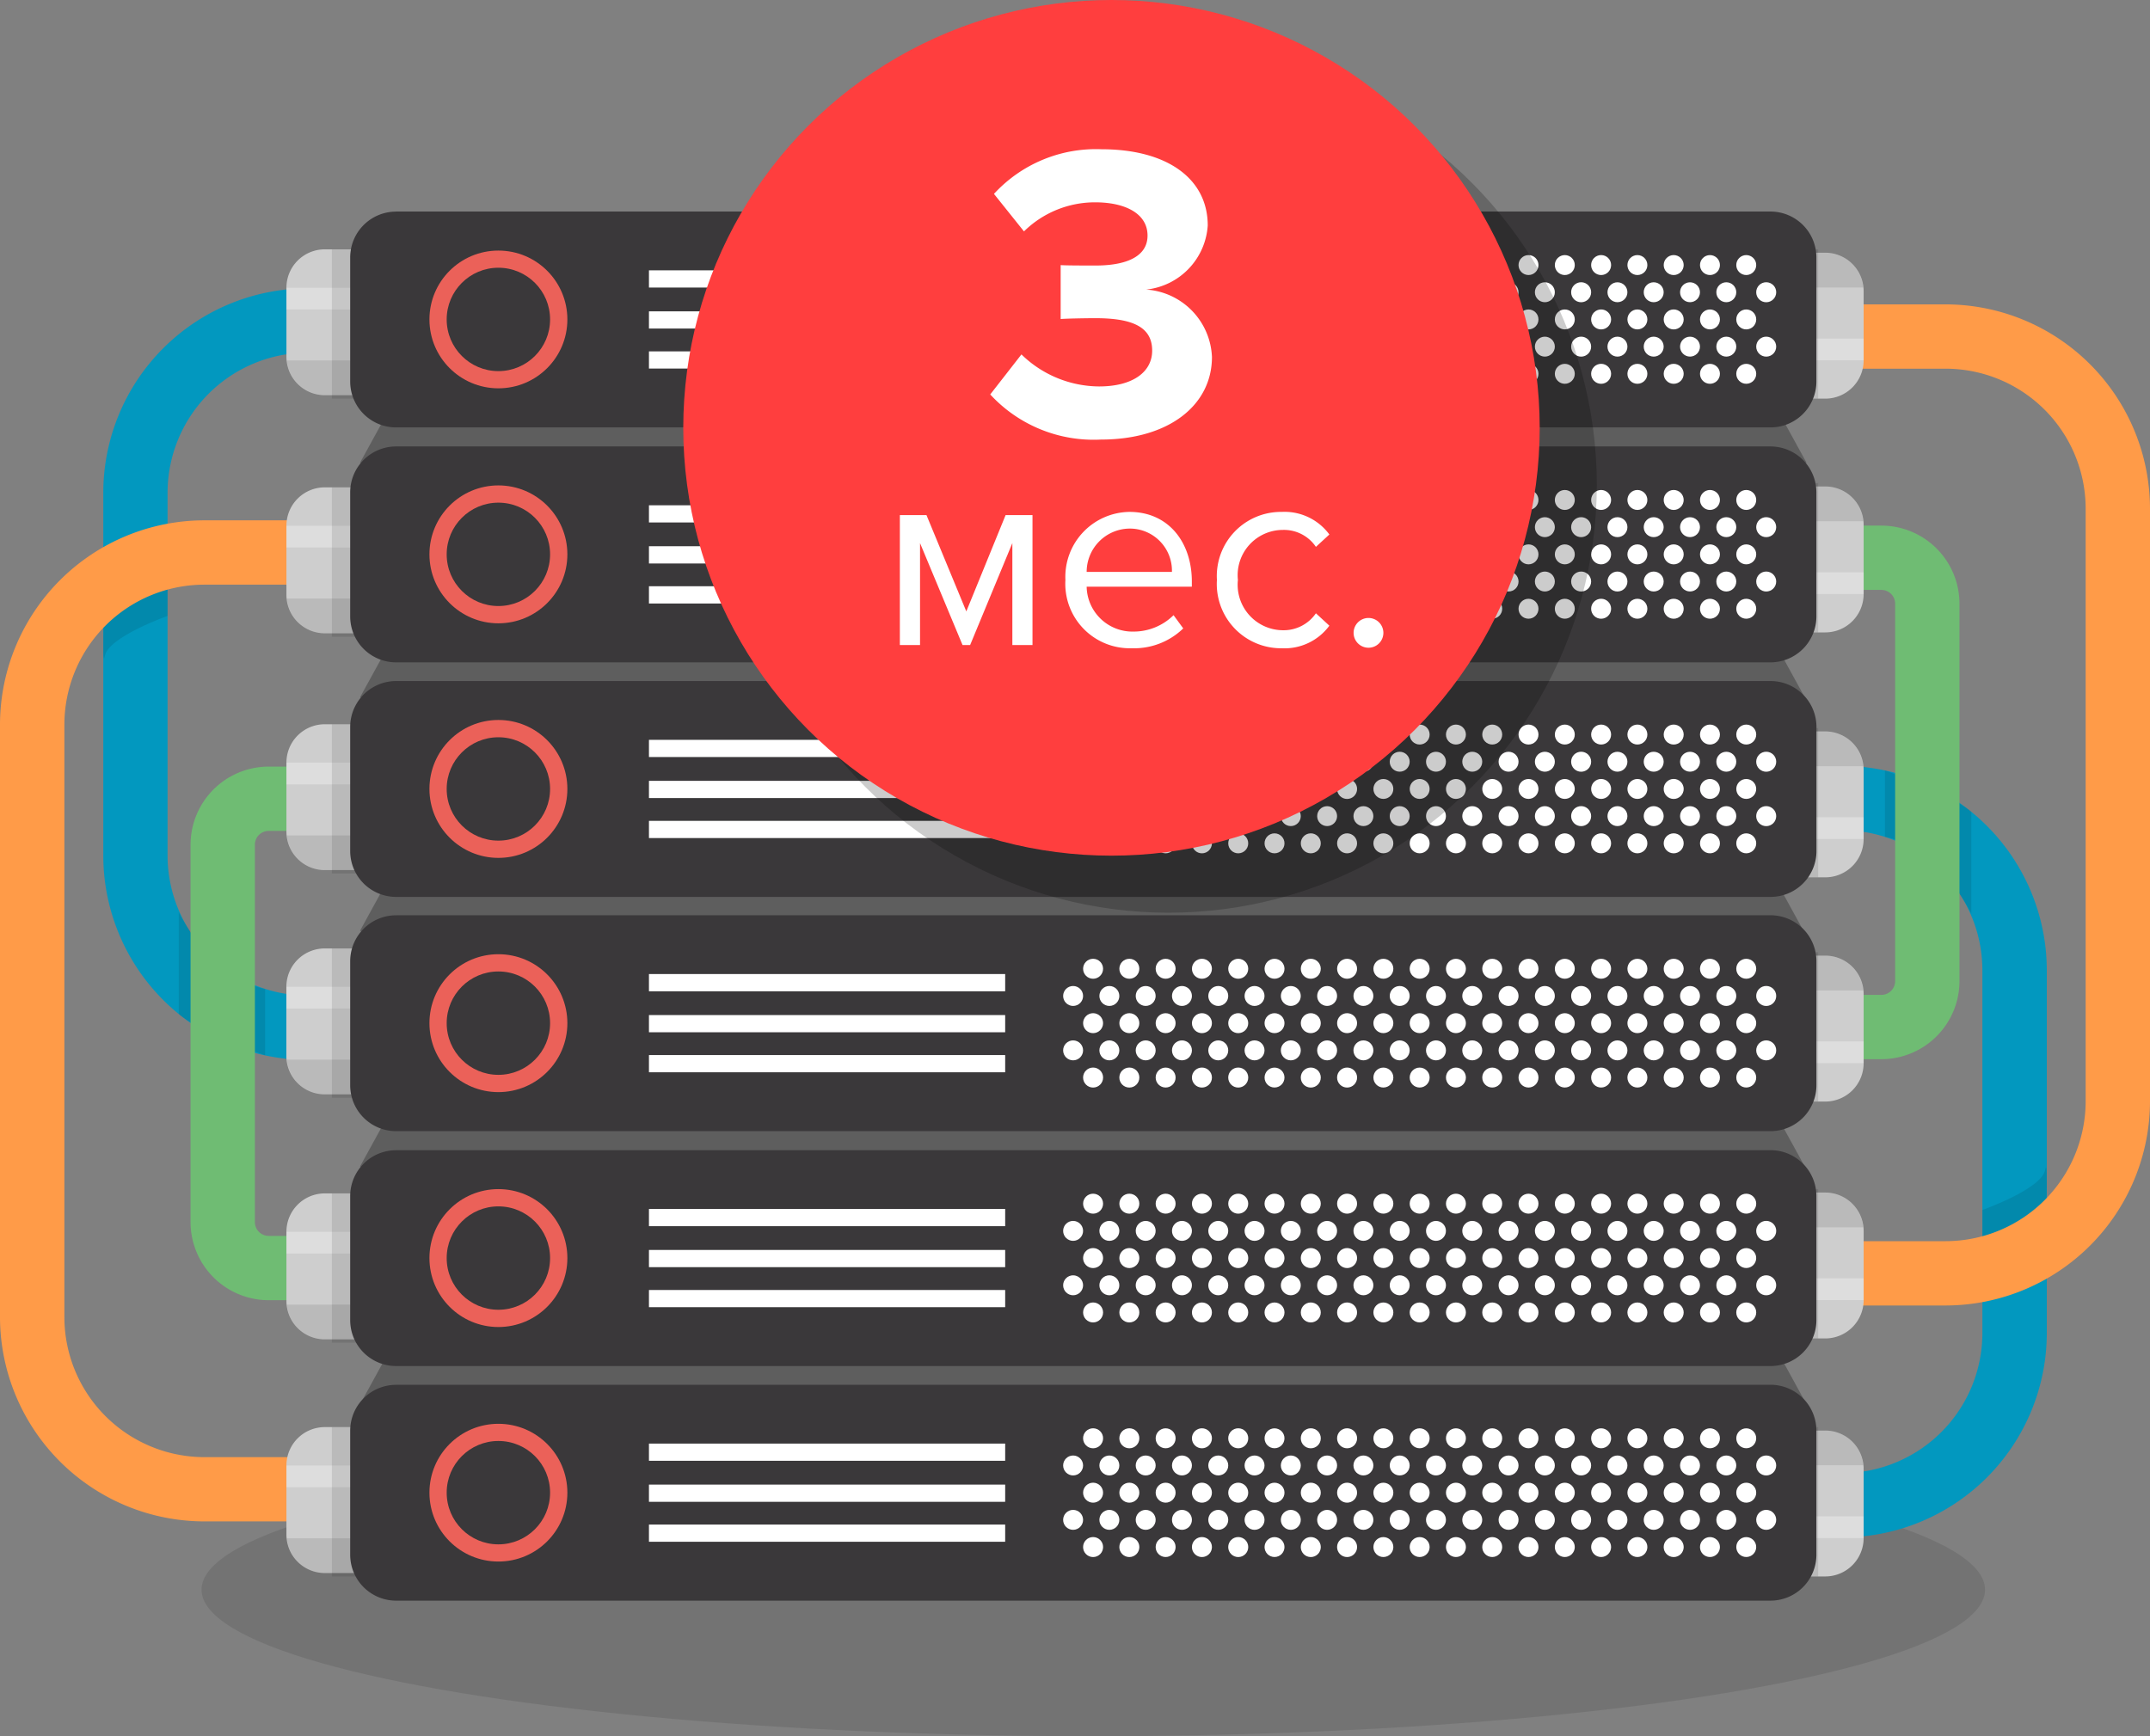<svg xmlns="http://www.w3.org/2000/svg" width="130" height="105" viewBox="0 0 130 105"><rect x="0" y="0" width="130" height="105" fill="#808080" stroke="none"/><title>посадочная для ROBO VPS</title><ellipse cx="66.106" cy="96.14" rx="53.919" ry="8.86" opacity="0.1"/><path d="M25.2,64.1H18.6A12.371,12.371,0,0,1,6.245,51.745V29.793A12.369,12.369,0,0,1,18.6,17.44h6.6A12.369,12.369,0,0,1,37.559,29.793V51.745A12.371,12.371,0,0,1,25.2,64.1ZM18.6,21.329a8.476,8.476,0,0,0-8.468,8.464V51.745A8.475,8.475,0,0,0,18.6,60.207h6.6a8.473,8.473,0,0,0,8.468-8.462V29.793A8.475,8.475,0,0,0,25.2,21.329Z" fill="#0298bf"/><path d="M10.135,33.885v3.363s-3.564,1.259-3.793,2.414,0-4.495,0-4.495Z" opacity="0.1"/><path d="M16.03,63.826s-4.14-1.511-5.223-2.5V55.157s1.925,4.011,5.223,4.651" opacity="0.1"/><path d="M18.956,92.01H12.363A12.372,12.372,0,0,1,0,79.661V43.819A12.371,12.371,0,0,1,12.363,31.468h6.592A12.369,12.369,0,0,1,31.316,43.819V79.661A12.37,12.37,0,0,1,18.956,92.01ZM12.363,35.358a8.473,8.473,0,0,0-8.47,8.461V79.661a8.477,8.477,0,0,0,8.47,8.463h6.592a8.477,8.477,0,0,0,8.47-8.463V43.819a8.473,8.473,0,0,0-8.47-8.461Z" fill="#ff9b48"/><path d="M29.646,78.632h-13.4a4.727,4.727,0,0,1-4.724-4.723V51.083a4.727,4.727,0,0,1,4.724-4.721h13.4a4.729,4.729,0,0,1,4.724,4.721V73.909A4.729,4.729,0,0,1,29.646,78.632Zm-13.4-28.381a.833.833,0,0,0-.834.832V73.909a.834.834,0,0,0,.834.834h13.4a.836.836,0,0,0,.834-.834V51.083a.835.835,0,0,0-.834-.832Z" fill="#6fbc73"/><path d="M19.64,15.079h4.49A2.321,2.321,0,0,1,26.451,17.4v4.182A2.322,2.322,0,0,1,24.129,23.9H19.64a2.321,2.321,0,0,1-2.321-2.321V17.4A2.321,2.321,0,0,1,19.64,15.079Z" fill="#cecece"/><path d="M17.34,21.8a2.315,2.315,0,0,0,2.3,2.1h4.49a2.313,2.313,0,0,0,2.3-2.1Z" opacity="0.1"/><rect x="17.319" y="17.401" width="9.132" height="1.314" fill="#fff" opacity="0.3"/><rect x="20.067" y="15.079" width="2.55" height="9.03" opacity="0.1"/><path d="M19.64,29.473h4.49a2.321,2.321,0,0,1,2.321,2.321v4.181A2.322,2.322,0,0,1,24.129,38.3H19.64a2.321,2.321,0,0,1-2.321-2.321V31.794A2.321,2.321,0,0,1,19.64,29.473Z" fill="#cecece"/><path d="M17.34,36.2a2.314,2.314,0,0,0,2.3,2.1h4.49a2.312,2.312,0,0,0,2.3-2.1Z" opacity="0.1"/><rect x="17.319" y="31.795" width="9.132" height="1.316" fill="#fff" opacity="0.3"/><rect x="20.067" y="29.473" width="2.55" height="9.033" opacity="0.1"/><path d="M19.64,43.8h4.49a2.321,2.321,0,0,1,2.321,2.321V50.3a2.322,2.322,0,0,1-2.322,2.322H19.64A2.321,2.321,0,0,1,17.319,50.3V46.121A2.321,2.321,0,0,1,19.64,43.8Z" fill="#cecece"/><path d="M17.34,50.524a2.314,2.314,0,0,0,2.3,2.1h4.49a2.312,2.312,0,0,0,2.3-2.1Z" opacity="0.1"/><rect x="17.319" y="46.122" width="9.132" height="1.316" fill="#fff" opacity="0.3"/><rect x="20.067" y="43.8" width="2.55" height="9.03" opacity="0.1"/><path d="M19.638,57.359H24.13a2.321,2.321,0,0,1,2.321,2.321v4.184a2.318,2.318,0,0,1-2.318,2.318h-4.5a2.318,2.318,0,0,1-2.318-2.318V59.678a2.319,2.319,0,0,1,2.319-2.319Z" fill="#cecece"/><path d="M17.34,64.083a2.314,2.314,0,0,0,2.3,2.1h4.49a2.312,2.312,0,0,0,2.3-2.1Z" opacity="0.1"/><rect x="17.319" y="59.677" width="9.132" height="1.316" fill="#fff" opacity="0.3"/><rect x="20.067" y="57.359" width="2.55" height="9.029" opacity="0.1"/><path d="M19.64,72.173h4.49a2.321,2.321,0,0,1,2.321,2.321v4.179A2.322,2.322,0,0,1,24.129,81H19.64a2.321,2.321,0,0,1-2.321-2.321v-4.18A2.321,2.321,0,0,1,19.64,72.173Z" fill="#cecece"/><path d="M17.34,78.9a2.314,2.314,0,0,0,2.3,2.1h4.49a2.312,2.312,0,0,0,2.3-2.1Z" opacity="0.1"/><rect x="17.319" y="74.495" width="9.132" height="1.314" fill="#fff" opacity="0.3"/><rect x="20.067" y="72.173" width="2.55" height="9.029" opacity="0.1"/><path d="M19.638,86.307H24.13a2.321,2.321,0,0,1,2.321,2.321V92.81a2.322,2.322,0,0,1-2.322,2.322H19.64a2.321,2.321,0,0,1-2.321-2.321V88.627A2.319,2.319,0,0,1,19.638,86.307Z" fill="#cecece"/><path d="M17.34,93.031a2.314,2.314,0,0,0,2.3,2.1h4.49a2.312,2.312,0,0,0,2.3-2.1Z" opacity="0.1"/><rect x="17.319" y="88.629" width="9.132" height="1.316" fill="#fff" opacity="0.3"/><rect x="20.067" y="86.307" width="2.55" height="9.032" opacity="0.1"/><path d="M104.807,46.321H111.4A12.371,12.371,0,0,1,123.76,58.674V80.628A12.369,12.369,0,0,1,111.4,92.977h-6.595a12.37,12.37,0,0,1-12.363-12.35V58.674A12.372,12.372,0,0,1,104.807,46.321ZM111.4,89.089a8.473,8.473,0,0,0,8.465-8.462V58.674A8.474,8.474,0,0,0,111.4,50.21h-6.595a8.479,8.479,0,0,0-8.473,8.464V80.628a8.478,8.478,0,0,0,8.473,8.462Z" fill="#0298bf"/><path d="M119.867,76.53V73.174s3.569-1.26,3.793-2.418,0,4.493,0,4.493Z" opacity="0.1"/><path d="M113.973,46.592s4.14,1.509,5.223,2.506v6.164s-1.925-4.014-5.223-4.654" opacity="0.1"/><path d="M111.05,18.408h6.595A12.37,12.37,0,0,1,130,30.759V66.6a12.371,12.371,0,0,1-12.356,12.352H111.05A12.372,12.372,0,0,1,98.686,66.6V30.759A12.371,12.371,0,0,1,111.05,18.408Zm6.595,56.654A8.474,8.474,0,0,0,126.11,66.6V30.759a8.473,8.473,0,0,0-8.465-8.462H111.05a8.474,8.474,0,0,0-8.47,8.462V66.6a8.475,8.475,0,0,0,8.47,8.463Z" fill="#ff9b48"/><path d="M100.356,31.787h13.4a4.726,4.726,0,0,1,4.724,4.721V59.333a4.727,4.727,0,0,1-4.724,4.723h-13.4a4.727,4.727,0,0,1-4.722-4.723V36.508A4.725,4.725,0,0,1,100.356,31.787Zm13.4,28.381a.834.834,0,0,0,.834-.836V36.508a.831.831,0,0,0-.834-.832h-13.4a.831.831,0,0,0-.831.832V59.333a.833.833,0,0,0,.831.836Z" fill="#6fbc73"/><path d="M103.549,88.835a2.322,2.322,0,0,1,2.326-2.319h4.487a2.319,2.319,0,0,1,2.323,2.319v4.182a2.322,2.322,0,0,1-2.323,2.322h-4.487a2.324,2.324,0,0,1-2.326-2.322Z" fill="#cecece"/><path d="M112.663,88.616a2.309,2.309,0,0,0-2.3-2.1h-4.487a2.313,2.313,0,0,0-2.3,2.1Z" opacity="0.1"/><rect x="103.549" y="91.702" width="9.137" height="1.315" fill="#fff" opacity="0.3"/><rect x="107.386" y="86.31" width="2.55" height="9.029" opacity="0.1"/><path d="M105.87,72.122h4.493a2.323,2.323,0,0,1,2.323,2.323v4.177a2.323,2.323,0,0,1-2.323,2.323H105.87a2.321,2.321,0,0,1-2.321-2.321V74.442A2.321,2.321,0,0,1,105.87,72.122Z" fill="#cecece"/><path d="M112.663,74.225a2.311,2.311,0,0,0-2.3-2.1h-4.487a2.315,2.315,0,0,0-2.3,2.1Z" opacity="0.1"/><rect x="103.549" y="77.309" width="9.137" height="1.315" fill="#fff" opacity="0.3"/><rect x="107.386" y="71.914" width="2.55" height="9.032" opacity="0.1"/><path d="M103.549,60.114a2.323,2.323,0,0,1,2.326-2.319h4.487a2.32,2.32,0,0,1,2.323,2.319V64.3a2.32,2.32,0,0,1-2.323,2.319h-4.487a2.323,2.323,0,0,1-2.326-2.319Z" fill="#cecece"/><path d="M112.663,59.9a2.31,2.31,0,0,0-2.3-2.1h-4.487a2.314,2.314,0,0,0-2.3,2.1Z" opacity="0.1"/><rect x="103.549" y="62.982" width="9.137" height="1.315" fill="#fff" opacity="0.3"/><rect x="107.386" y="57.587" width="2.55" height="9.03" opacity="0.1"/><path d="M103.549,46.557a2.323,2.323,0,0,1,2.326-2.322h4.487a2.321,2.321,0,0,1,2.323,2.322v4.182a2.32,2.32,0,0,1-2.323,2.319h-4.487a2.322,2.322,0,0,1-2.326-2.319Z" fill="#cecece"/><path d="M112.663,46.338a2.312,2.312,0,0,0-2.3-2.1h-4.487a2.316,2.316,0,0,0-2.3,2.1Z" opacity="0.1"/><rect x="103.549" y="49.423" width="9.137" height="1.316" fill="#fff" opacity="0.3"/><rect x="107.386" y="44.031" width="2.55" height="9.028" opacity="0.1"/><path d="M103.549,31.742a2.324,2.324,0,0,1,2.326-2.321h4.487a2.321,2.321,0,0,1,2.323,2.321v4.185a2.321,2.321,0,0,1-2.323,2.319h-4.487a2.323,2.323,0,0,1-2.326-2.319Z" fill="#cecece"/><path d="M112.663,31.524a2.311,2.311,0,0,0-2.3-2.1h-4.487a2.315,2.315,0,0,0-2.3,2.1Z" opacity="0.1"/><rect x="103.549" y="34.61" width="9.137" height="1.316" fill="#fff" opacity="0.3"/><rect x="107.386" y="29.216" width="2.55" height="9.03" opacity="0.1"/><path d="M103.549,17.605a2.325,2.325,0,0,1,2.326-2.321h4.487a2.323,2.323,0,0,1,2.323,2.321v4.183a2.321,2.321,0,0,1-2.323,2.321h-4.487a2.324,2.324,0,0,1-2.326-2.321Z" fill="#cecece"/><path d="M112.663,17.387a2.313,2.313,0,0,0-2.3-2.1h-4.487a2.317,2.317,0,0,0-2.3,2.1Z" opacity="0.1"/><rect x="103.549" y="20.476" width="9.137" height="1.313" fill="#fff" opacity="0.3"/><rect x="107.386" y="15.079" width="2.55" height="9.03" opacity="0.1"/><rect x="23.305" y="78.87" width="8.704" height="8.656" transform="translate(-58.583 67.403) rotate(-61.233)" fill="#5e5e5e"/><rect x="23.305" y="64.485" width="8.704" height="8.657" transform="translate(-45.975 59.951) rotate(-61.241)" fill="#5e5e5e"/><rect x="23.305" y="50.229" width="8.703" height="8.656" transform="translate(-33.477 52.545) rotate(-61.233)" fill="#5e5e5e"/><rect x="23.305" y="36.111" width="8.704" height="8.657" transform="translate(-21.101 45.222) rotate(-61.233)" fill="#5e5e5e"/><rect x="23.305" y="21.927" width="8.704" height="8.657" transform="translate(-8.667 37.866) rotate(-61.238)" fill="#5e5e5e"/><rect x="99.018" y="21.903" width="8.655" height="8.703" transform="translate(0.121 52.982) rotate(-28.771)" fill="#5e5e5e"/><rect x="99.018" y="36.286" width="8.656" height="8.706" transform="translate(-6.803 54.75) rotate(-28.767)" fill="#5e5e5e"/><rect x="99.018" y="50.544" width="8.655" height="8.704" transform="translate(-13.664 56.509) rotate(-28.767)" fill="#5e5e5e"/><rect x="99.018" y="64.661" width="8.655" height="8.705" transform="translate(-20.458 58.252) rotate(-28.767)" fill="#5e5e5e"/><rect x="99.018" y="78.845" width="8.655" height="8.704" transform="translate(-27.284 60.002) rotate(-28.767)" fill="#5e5e5e"/><rect x="27.009" y="24.109" width="72.379" height="64.517" fill="#5e5e5e"/><path d="M23.95,12.793h83.1a2.779,2.779,0,0,1,2.779,2.779v7.5a2.777,2.777,0,0,1-2.777,2.777H23.95a2.776,2.776,0,0,1-2.776-2.776v-7.5a2.776,2.776,0,0,1,2.776-2.776Z" fill="#3a383a"/><circle cx="66.094" cy="16.03" r="0.604" fill="#fff"/><circle cx="68.286" cy="16.03" r="0.604" fill="#fff"/><circle cx="70.48" cy="16.03" r="0.603" fill="#fff"/><circle cx="72.675" cy="16.03" r="0.604" fill="#fff"/><circle cx="74.87" cy="16.03" r="0.604" fill="#fff"/><circle cx="77.064" cy="16.03" r="0.603" fill="#fff"/><circle cx="79.257" cy="16.03" r="0.604" fill="#fff"/><circle cx="81.452" cy="16.03" r="0.604" fill="#fff"/><circle cx="83.646" cy="16.03" r="0.603" fill="#fff"/><circle cx="85.84" cy="16.03" r="0.603" fill="#fff"/><circle cx="88.033" cy="16.03" r="0.603" fill="#fff"/><circle cx="90.228" cy="16.03" r="0.603" fill="#fff"/><circle cx="92.421" cy="16.03" r="0.603" fill="#fff"/><circle cx="94.616" cy="16.03" r="0.603" fill="#fff"/><circle cx="96.812" cy="16.03" r="0.604" fill="#fff"/><circle cx="99.005" cy="16.03" r="0.603" fill="#fff"/><circle cx="101.2" cy="16.03" r="0.604" fill="#fff"/><circle cx="103.393" cy="16.03" r="0.603" fill="#fff"/><circle cx="105.587" cy="16.03" r="0.603" fill="#fff"/><circle cx="64.886" cy="17.674" r="0.603" fill="#fff"/><circle cx="67.078" cy="17.674" r="0.603" fill="#fff"/><circle cx="69.274" cy="17.674" r="0.602" fill="#fff"/><circle cx="71.467" cy="17.674" r="0.603" fill="#fff"/><circle cx="73.663" cy="17.674" r="0.603" fill="#fff"/><circle cx="75.856" cy="17.674" r="0.603" fill="#fff"/><circle cx="78.049" cy="17.674" r="0.602" fill="#fff"/><circle cx="80.245" cy="17.674" r="0.602" fill="#fff"/><circle cx="82.439" cy="17.674" r="0.602" fill="#fff"/><circle cx="84.633" cy="17.674" r="0.603" fill="#fff"/><circle cx="86.827" cy="17.674" r="0.602" fill="#fff"/><circle cx="89.02" cy="17.674" r="0.603" fill="#fff"/><circle cx="91.216" cy="17.674" r="0.603" fill="#fff"/><circle cx="93.41" cy="17.674" r="0.603" fill="#fff"/><circle cx="95.604" cy="17.674" r="0.605" fill="#fff"/><circle cx="97.799" cy="17.674" r="0.602" fill="#fff"/><circle cx="99.991" cy="17.674" r="0.603" fill="#fff"/><circle cx="102.187" cy="17.674" r="0.602" fill="#fff"/><circle cx="104.381" cy="17.674" r="0.603" fill="#fff"/><circle cx="66.094" cy="19.318" r="0.604" fill="#fff"/><circle cx="68.286" cy="19.318" r="0.604" fill="#fff"/><circle cx="70.48" cy="19.318" r="0.603" fill="#fff"/><circle cx="72.675" cy="19.318" r="0.604" fill="#fff"/><circle cx="74.87" cy="19.318" r="0.604" fill="#fff"/><circle cx="77.064" cy="19.318" r="0.603" fill="#fff"/><circle cx="79.257" cy="19.318" r="0.604" fill="#fff"/><circle cx="81.452" cy="19.318" r="0.604" fill="#fff"/><circle cx="83.646" cy="19.318" r="0.603" fill="#fff"/><circle cx="85.84" cy="19.318" r="0.603" fill="#fff"/><circle cx="88.033" cy="19.318" r="0.603" fill="#fff"/><circle cx="90.228" cy="19.318" r="0.603" fill="#fff"/><circle cx="92.421" cy="19.318" r="0.603" fill="#fff"/><circle cx="94.616" cy="19.318" r="0.603" fill="#fff"/><circle cx="96.812" cy="19.318" r="0.604" fill="#fff"/><circle cx="99.005" cy="19.318" r="0.603" fill="#fff"/><circle cx="101.2" cy="19.318" r="0.604" fill="#fff"/><circle cx="103.393" cy="19.318" r="0.603" fill="#fff"/><circle cx="105.587" cy="19.318" r="0.603" fill="#fff"/><circle cx="66.094" cy="22.607" r="0.604" fill="#fff"/><circle cx="68.286" cy="22.607" r="0.604" fill="#fff"/><circle cx="70.48" cy="22.607" r="0.603" fill="#fff"/><circle cx="72.675" cy="22.607" r="0.604" fill="#fff"/><circle cx="74.87" cy="22.607" r="0.604" fill="#fff"/><circle cx="77.064" cy="22.607" r="0.603" fill="#fff"/><circle cx="79.257" cy="22.607" r="0.604" fill="#fff"/><circle cx="81.452" cy="22.607" r="0.604" fill="#fff"/><circle cx="83.646" cy="22.607" r="0.603" fill="#fff"/><circle cx="85.84" cy="22.607" r="0.603" fill="#fff"/><circle cx="88.033" cy="22.607" r="0.603" fill="#fff"/><circle cx="90.228" cy="22.607" r="0.603" fill="#fff"/><circle cx="92.421" cy="22.607" r="0.603" fill="#fff"/><circle cx="94.616" cy="22.607" r="0.603" fill="#fff"/><circle cx="96.812" cy="22.607" r="0.604" fill="#fff"/><circle cx="99.005" cy="22.607" r="0.603" fill="#fff"/><circle cx="101.2" cy="22.607" r="0.604" fill="#fff"/><circle cx="103.393" cy="22.607" r="0.603" fill="#fff"/><circle cx="105.587" cy="22.607" r="0.603" fill="#fff"/><circle cx="64.886" cy="20.964" r="0.603" fill="#fff"/><circle cx="106.794" cy="17.674" r="0.605" fill="#fff"/><circle cx="106.794" cy="20.964" r="0.604" fill="#fff"/><circle cx="67.078" cy="20.964" r="0.603" fill="#fff"/><circle cx="69.274" cy="20.964" r="0.603" fill="#fff"/><circle cx="71.467" cy="20.964" r="0.603" fill="#fff"/><circle cx="73.663" cy="20.964" r="0.603" fill="#fff"/><circle cx="75.856" cy="20.964" r="0.603" fill="#fff"/><circle cx="78.049" cy="20.964" r="0.603" fill="#fff"/><circle cx="80.245" cy="20.964" r="0.603" fill="#fff"/><circle cx="82.439" cy="20.964" r="0.603" fill="#fff"/><circle cx="84.633" cy="20.964" r="0.603" fill="#fff"/><circle cx="86.827" cy="20.964" r="0.603" fill="#fff"/><circle cx="89.02" cy="20.964" r="0.603" fill="#fff"/><circle cx="91.216" cy="20.964" r="0.603" fill="#fff"/><circle cx="93.41" cy="20.964" r="0.603" fill="#fff"/><circle cx="95.604" cy="20.964" r="0.604" fill="#fff"/><circle cx="97.799" cy="20.964" r="0.603" fill="#fff"/><circle cx="99.991" cy="20.964" r="0.603" fill="#fff"/><circle cx="102.187" cy="20.964" r="0.602" fill="#fff"/><circle cx="104.381" cy="20.964" r="0.603" fill="#fff"/><rect x="39.239" y="16.349" width="21.539" height="1.041" fill="#fff"/><rect x="39.239" y="18.829" width="21.539" height="1.04" fill="#fff"/><rect x="39.239" y="21.25" width="21.539" height="1.039" fill="#fff"/><ellipse cx="30.136" cy="19.319" rx="4.17" ry="4.165" fill="#eb6159"/><circle cx="30.135" cy="19.318" r="3.126" fill="#3a383a"/><path d="M23.95,27h83.1a2.779,2.779,0,0,1,2.779,2.779v7.5a2.778,2.778,0,0,1-2.778,2.778H23.95a2.776,2.776,0,0,1-2.776-2.776v-7.5A2.776,2.776,0,0,1,23.95,27Z" fill="#3a383a"/><circle cx="66.094" cy="30.236" r="0.604" fill="#fff"/><circle cx="68.286" cy="30.236" r="0.604" fill="#fff"/><circle cx="70.48" cy="30.236" r="0.603" fill="#fff"/><circle cx="72.675" cy="30.236" r="0.604" fill="#fff"/><circle cx="74.87" cy="30.236" r="0.604" fill="#fff"/><circle cx="77.064" cy="30.236" r="0.603" fill="#fff"/><circle cx="79.257" cy="30.236" r="0.604" fill="#fff"/><circle cx="81.452" cy="30.236" r="0.604" fill="#fff"/><circle cx="83.646" cy="30.236" r="0.603" fill="#fff"/><circle cx="85.84" cy="30.236" r="0.603" fill="#fff"/><circle cx="88.033" cy="30.236" r="0.603" fill="#fff"/><circle cx="90.228" cy="30.236" r="0.603" fill="#fff"/><circle cx="92.421" cy="30.236" r="0.603" fill="#fff"/><circle cx="94.616" cy="30.236" r="0.603" fill="#fff"/><circle cx="96.812" cy="30.236" r="0.603" fill="#fff"/><circle cx="99.005" cy="30.236" r="0.603" fill="#fff"/><circle cx="101.2" cy="30.236" r="0.604" fill="#fff"/><circle cx="103.393" cy="30.236" r="0.603" fill="#fff"/><circle cx="105.587" cy="30.236" r="0.603" fill="#fff"/><circle cx="64.886" cy="31.881" r="0.603" fill="#fff"/><circle cx="67.078" cy="31.881" r="0.603" fill="#fff"/><circle cx="69.274" cy="31.881" r="0.603" fill="#fff"/><circle cx="71.467" cy="31.881" r="0.603" fill="#fff"/><circle cx="73.663" cy="31.881" r="0.603" fill="#fff"/><circle cx="75.856" cy="31.881" r="0.603" fill="#fff"/><circle cx="78.049" cy="31.881" r="0.603" fill="#fff"/><circle cx="80.245" cy="31.881" r="0.603" fill="#fff"/><circle cx="82.439" cy="31.881" r="0.603" fill="#fff"/><circle cx="84.633" cy="31.881" r="0.603" fill="#fff"/><circle cx="86.827" cy="31.881" r="0.603" fill="#fff"/><circle cx="89.02" cy="31.881" r="0.603" fill="#fff"/><circle cx="91.216" cy="31.881" r="0.603" fill="#fff"/><circle cx="93.41" cy="31.881" r="0.603" fill="#fff"/><circle cx="95.604" cy="31.881" r="0.604" fill="#fff"/><circle cx="97.799" cy="31.881" r="0.603" fill="#fff"/><circle cx="99.991" cy="31.881" r="0.603" fill="#fff"/><circle cx="102.187" cy="31.881" r="0.602" fill="#fff"/><circle cx="104.381" cy="31.881" r="0.603" fill="#fff"/><circle cx="66.094" cy="33.526" r="0.604" fill="#fff"/><circle cx="68.286" cy="33.526" r="0.604" fill="#fff"/><circle cx="70.48" cy="33.526" r="0.603" fill="#fff"/><circle cx="72.675" cy="33.526" r="0.604" fill="#fff"/><circle cx="74.87" cy="33.526" r="0.604" fill="#fff"/><circle cx="77.064" cy="33.526" r="0.603" fill="#fff"/><circle cx="79.257" cy="33.526" r="0.604" fill="#fff"/><circle cx="81.452" cy="33.526" r="0.604" fill="#fff"/><circle cx="83.646" cy="33.526" r="0.603" fill="#fff"/><circle cx="85.84" cy="33.526" r="0.603" fill="#fff"/><circle cx="88.033" cy="33.526" r="0.603" fill="#fff"/><circle cx="90.228" cy="33.526" r="0.603" fill="#fff"/><circle cx="92.421" cy="33.526" r="0.603" fill="#fff"/><circle cx="94.616" cy="33.526" r="0.603" fill="#fff"/><circle cx="96.812" cy="33.526" r="0.603" fill="#fff"/><circle cx="99.005" cy="33.526" r="0.603" fill="#fff"/><circle cx="101.2" cy="33.526" r="0.604" fill="#fff"/><circle cx="103.393" cy="33.526" r="0.603" fill="#fff"/><circle cx="105.587" cy="33.526" r="0.603" fill="#fff"/><circle cx="66.094" cy="36.815" r="0.604" fill="#fff"/><circle cx="68.286" cy="36.815" r="0.604" fill="#fff"/><circle cx="70.48" cy="36.815" r="0.603" fill="#fff"/><circle cx="72.675" cy="36.815" r="0.604" fill="#fff"/><circle cx="74.87" cy="36.815" r="0.604" fill="#fff"/><circle cx="77.064" cy="36.815" r="0.603" fill="#fff"/><circle cx="79.257" cy="36.815" r="0.604" fill="#fff"/><circle cx="81.452" cy="36.815" r="0.604" fill="#fff"/><circle cx="83.646" cy="36.815" r="0.603" fill="#fff"/><circle cx="85.84" cy="36.815" r="0.603" fill="#fff"/><circle cx="88.033" cy="36.815" r="0.603" fill="#fff"/><circle cx="90.228" cy="36.815" r="0.603" fill="#fff"/><circle cx="92.421" cy="36.815" r="0.603" fill="#fff"/><circle cx="94.616" cy="36.815" r="0.603" fill="#fff"/><circle cx="96.812" cy="36.815" r="0.604" fill="#fff"/><circle cx="99.005" cy="36.815" r="0.603" fill="#fff"/><circle cx="101.2" cy="36.815" r="0.604" fill="#fff"/><circle cx="103.393" cy="36.815" r="0.603" fill="#fff"/><circle cx="105.587" cy="36.815" r="0.603" fill="#fff"/><circle cx="64.886" cy="35.169" r="0.603" fill="#fff"/><circle cx="106.794" cy="31.881" r="0.604" fill="#fff"/><circle cx="106.794" cy="35.169" r="0.604" fill="#fff"/><circle cx="67.078" cy="35.169" r="0.603" fill="#fff"/><circle cx="69.274" cy="35.169" r="0.603" fill="#fff"/><circle cx="71.467" cy="35.169" r="0.603" fill="#fff"/><circle cx="73.663" cy="35.169" r="0.603" fill="#fff"/><circle cx="75.856" cy="35.169" r="0.603" fill="#fff"/><circle cx="78.049" cy="35.169" r="0.603" fill="#fff"/><circle cx="80.245" cy="35.169" r="0.603" fill="#fff"/><circle cx="82.439" cy="35.169" r="0.603" fill="#fff"/><circle cx="84.633" cy="35.169" r="0.603" fill="#fff"/><circle cx="86.827" cy="35.169" r="0.603" fill="#fff"/><circle cx="89.02" cy="35.169" r="0.603" fill="#fff"/><circle cx="91.216" cy="35.169" r="0.603" fill="#fff"/><circle cx="93.41" cy="35.169" r="0.603" fill="#fff"/><circle cx="95.604" cy="35.169" r="0.604" fill="#fff"/><circle cx="97.799" cy="35.169" r="0.603" fill="#fff"/><circle cx="99.991" cy="35.169" r="0.603" fill="#fff"/><circle cx="102.187" cy="35.169" r="0.602" fill="#fff"/><circle cx="104.381" cy="35.169" r="0.603" fill="#fff"/><rect x="39.239" y="30.558" width="21.539" height="1.039" fill="#fff"/><rect x="39.239" y="33.034" width="21.539" height="1.044" fill="#fff"/><rect x="39.239" y="35.454" width="21.539" height="1.044" fill="#fff"/><circle cx="30.136" cy="33.526" r="4.17" fill="#eb6159"/><circle cx="30.135" cy="33.525" r="3.126" fill="#3a383a"/><path d="M23.954,41.187h83.1a2.779,2.779,0,0,1,2.779,2.779v7.5a2.776,2.776,0,0,1-2.776,2.776H23.95a2.776,2.776,0,0,1-2.776-2.776v-7.5A2.781,2.781,0,0,1,23.954,41.187Z" fill="#3a383a"/><circle cx="66.094" cy="44.424" r="0.604" fill="#fff"/><circle cx="68.286" cy="44.424" r="0.604" fill="#fff"/><circle cx="70.48" cy="44.424" r="0.603" fill="#fff"/><circle cx="72.675" cy="44.424" r="0.604" fill="#fff"/><circle cx="74.87" cy="44.424" r="0.604" fill="#fff"/><circle cx="77.064" cy="44.424" r="0.603" fill="#fff"/><circle cx="79.257" cy="44.424" r="0.604" fill="#fff"/><circle cx="81.452" cy="44.424" r="0.604" fill="#fff"/><circle cx="83.646" cy="44.424" r="0.603" fill="#fff"/><circle cx="85.84" cy="44.424" r="0.603" fill="#fff"/><circle cx="88.033" cy="44.424" r="0.603" fill="#fff"/><circle cx="90.228" cy="44.424" r="0.603" fill="#fff"/><circle cx="92.421" cy="44.424" r="0.603" fill="#fff"/><circle cx="94.616" cy="44.424" r="0.603" fill="#fff"/><circle cx="96.812" cy="44.424" r="0.603" fill="#fff"/><circle cx="99.005" cy="44.424" r="0.603" fill="#fff"/><circle cx="101.2" cy="44.424" r="0.604" fill="#fff"/><circle cx="103.393" cy="44.424" r="0.603" fill="#fff"/><circle cx="105.587" cy="44.424" r="0.603" fill="#fff"/><circle cx="64.886" cy="46.067" r="0.603" fill="#fff"/><circle cx="67.078" cy="46.067" r="0.603" fill="#fff"/><circle cx="69.274" cy="46.067" r="0.602" fill="#fff"/><circle cx="71.467" cy="46.067" r="0.603" fill="#fff"/><circle cx="73.663" cy="46.067" r="0.603" fill="#fff"/><circle cx="75.856" cy="46.067" r="0.603" fill="#fff"/><circle cx="78.049" cy="46.067" r="0.602" fill="#fff"/><circle cx="80.245" cy="46.067" r="0.602" fill="#fff"/><circle cx="82.439" cy="46.067" r="0.602" fill="#fff"/><circle cx="84.633" cy="46.067" r="0.603" fill="#fff"/><circle cx="86.827" cy="46.067" r="0.602" fill="#fff"/><circle cx="89.02" cy="46.067" r="0.603" fill="#fff"/><circle cx="91.216" cy="46.067" r="0.603" fill="#fff"/><circle cx="93.41" cy="46.067" r="0.603" fill="#fff"/><circle cx="95.604" cy="46.067" r="0.605" fill="#fff"/><circle cx="97.799" cy="46.067" r="0.602" fill="#fff"/><circle cx="99.991" cy="46.067" r="0.603" fill="#fff"/><circle cx="102.187" cy="46.067" r="0.602" fill="#fff"/><circle cx="104.381" cy="46.067" r="0.603" fill="#fff"/><circle cx="66.094" cy="47.713" r="0.605" fill="#fff"/><circle cx="68.286" cy="47.713" r="0.605" fill="#fff"/><circle cx="70.48" cy="47.713" r="0.602" fill="#fff"/><circle cx="72.675" cy="47.713" r="0.605" fill="#fff"/><circle cx="74.87" cy="47.713" r="0.605" fill="#fff"/><circle cx="77.064" cy="47.713" r="0.602" fill="#fff"/><circle cx="79.257" cy="47.713" r="0.605" fill="#fff"/><circle cx="81.452" cy="47.713" r="0.605" fill="#fff"/><circle cx="83.646" cy="47.713" r="0.602" fill="#fff"/><circle cx="85.84" cy="47.713" r="0.602" fill="#fff"/><circle cx="88.033" cy="47.713" r="0.602" fill="#fff"/><circle cx="90.228" cy="47.713" r="0.602" fill="#fff"/><circle cx="92.421" cy="47.713" r="0.602" fill="#fff"/><circle cx="94.616" cy="47.713" r="0.602" fill="#fff"/><circle cx="96.812" cy="47.713" r="0.603" fill="#fff"/><circle cx="99.005" cy="47.713" r="0.602" fill="#fff"/><circle cx="101.2" cy="47.713" r="0.605" fill="#fff"/><circle cx="103.393" cy="47.713" r="0.602" fill="#fff"/><circle cx="105.587" cy="47.713" r="0.602" fill="#fff"/><circle cx="66.094" cy="51.002" r="0.604" fill="#fff"/><circle cx="68.286" cy="51.002" r="0.604" fill="#fff"/><circle cx="70.48" cy="51.002" r="0.603" fill="#fff"/><circle cx="72.675" cy="51.002" r="0.604" fill="#fff"/><circle cx="74.87" cy="51.002" r="0.604" fill="#fff"/><circle cx="77.064" cy="51.002" r="0.603" fill="#fff"/><circle cx="79.257" cy="51.002" r="0.604" fill="#fff"/><circle cx="81.452" cy="51.002" r="0.604" fill="#fff"/><circle cx="83.646" cy="51.002" r="0.603" fill="#fff"/><circle cx="85.84" cy="51.002" r="0.603" fill="#fff"/><circle cx="88.033" cy="51.002" r="0.603" fill="#fff"/><circle cx="90.228" cy="51.002" r="0.603" fill="#fff"/><circle cx="92.421" cy="51.002" r="0.603" fill="#fff"/><circle cx="94.616" cy="51.002" r="0.603" fill="#fff"/><circle cx="96.812" cy="51.002" r="0.603" fill="#fff"/><circle cx="99.005" cy="51.002" r="0.603" fill="#fff"/><circle cx="101.2" cy="51.002" r="0.604" fill="#fff"/><circle cx="103.393" cy="51.002" r="0.603" fill="#fff"/><circle cx="105.587" cy="51.002" r="0.603" fill="#fff"/><circle cx="64.886" cy="49.357" r="0.603" fill="#fff"/><circle cx="106.794" cy="46.067" r="0.605" fill="#fff"/><circle cx="106.794" cy="49.357" r="0.605" fill="#fff"/><circle cx="67.078" cy="49.357" r="0.603" fill="#fff"/><circle cx="69.274" cy="49.357" r="0.602" fill="#fff"/><circle cx="71.467" cy="49.357" r="0.603" fill="#fff"/><circle cx="73.663" cy="49.357" r="0.603" fill="#fff"/><circle cx="75.856" cy="49.357" r="0.603" fill="#fff"/><circle cx="78.049" cy="49.357" r="0.602" fill="#fff"/><circle cx="80.245" cy="49.357" r="0.602" fill="#fff"/><circle cx="82.439" cy="49.357" r="0.602" fill="#fff"/><circle cx="84.633" cy="49.357" r="0.603" fill="#fff"/><circle cx="86.827" cy="49.357" r="0.602" fill="#fff"/><circle cx="89.02" cy="49.357" r="0.603" fill="#fff"/><circle cx="91.216" cy="49.357" r="0.603" fill="#fff"/><circle cx="93.41" cy="49.357" r="0.603" fill="#fff"/><circle cx="95.604" cy="49.357" r="0.605" fill="#fff"/><circle cx="97.799" cy="49.357" r="0.602" fill="#fff"/><circle cx="99.991" cy="49.357" r="0.603" fill="#fff"/><circle cx="102.187" cy="49.357" r="0.602" fill="#fff"/><circle cx="104.381" cy="49.357" r="0.603" fill="#fff"/><rect x="39.239" y="44.743" width="21.539" height="1.04" fill="#fff"/><rect x="39.239" y="47.223" width="21.539" height="1.04" fill="#fff"/><rect x="39.239" y="49.643" width="21.539" height="1.04" fill="#fff"/><circle cx="30.136" cy="47.712" r="4.17" fill="#eb6159"/><circle cx="30.135" cy="47.713" r="3.126" fill="#3a383a"/><path d="M23.952,55.352h83.1a2.779,2.779,0,0,1,2.779,2.779v7.5a2.777,2.777,0,0,1-2.777,2.777H23.95a2.776,2.776,0,0,1-2.776-2.776v-7.5a2.778,2.778,0,0,1,2.778-2.778Z" fill="#3a383a"/><circle cx="66.094" cy="58.588" r="0.604" fill="#fff"/><circle cx="68.286" cy="58.588" r="0.604" fill="#fff"/><circle cx="70.48" cy="58.588" r="0.603" fill="#fff"/><circle cx="72.675" cy="58.588" r="0.604" fill="#fff"/><circle cx="74.87" cy="58.588" r="0.604" fill="#fff"/><circle cx="77.064" cy="58.588" r="0.603" fill="#fff"/><circle cx="79.257" cy="58.588" r="0.604" fill="#fff"/><circle cx="81.452" cy="58.588" r="0.604" fill="#fff"/><circle cx="83.646" cy="58.588" r="0.603" fill="#fff"/><circle cx="85.84" cy="58.588" r="0.603" fill="#fff"/><circle cx="88.033" cy="58.588" r="0.603" fill="#fff"/><circle cx="90.228" cy="58.588" r="0.603" fill="#fff"/><circle cx="92.421" cy="58.588" r="0.603" fill="#fff"/><circle cx="94.616" cy="58.588" r="0.603" fill="#fff"/><circle cx="96.812" cy="58.588" r="0.603" fill="#fff"/><circle cx="99.005" cy="58.588" r="0.603" fill="#fff"/><circle cx="101.2" cy="58.588" r="0.604" fill="#fff"/><circle cx="103.393" cy="58.588" r="0.603" fill="#fff"/><circle cx="105.587" cy="58.588" r="0.603" fill="#fff"/><circle cx="64.886" cy="60.233" r="0.603" fill="#fff"/><circle cx="67.078" cy="60.233" r="0.603" fill="#fff"/><circle cx="69.274" cy="60.233" r="0.602" fill="#fff"/><circle cx="71.467" cy="60.233" r="0.603" fill="#fff"/><circle cx="73.663" cy="60.233" r="0.603" fill="#fff"/><circle cx="75.856" cy="60.233" r="0.603" fill="#fff"/><circle cx="78.049" cy="60.233" r="0.602" fill="#fff"/><circle cx="80.245" cy="60.233" r="0.602" fill="#fff"/><circle cx="82.439" cy="60.233" r="0.602" fill="#fff"/><circle cx="84.633" cy="60.233" r="0.603" fill="#fff"/><circle cx="86.827" cy="60.233" r="0.602" fill="#fff"/><circle cx="89.02" cy="60.233" r="0.603" fill="#fff"/><circle cx="91.216" cy="60.233" r="0.603" fill="#fff"/><circle cx="93.41" cy="60.233" r="0.603" fill="#fff"/><circle cx="95.604" cy="60.233" r="0.605" fill="#fff"/><circle cx="97.799" cy="60.233" r="0.602" fill="#fff"/><circle cx="99.991" cy="60.233" r="0.603" fill="#fff"/><circle cx="102.187" cy="60.233" r="0.602" fill="#fff"/><circle cx="104.381" cy="60.233" r="0.603" fill="#fff"/><circle cx="66.094" cy="61.878" r="0.604" fill="#fff"/><circle cx="68.286" cy="61.878" r="0.604" fill="#fff"/><circle cx="70.48" cy="61.878" r="0.603" fill="#fff"/><circle cx="72.675" cy="61.878" r="0.604" fill="#fff"/><circle cx="74.87" cy="61.878" r="0.604" fill="#fff"/><circle cx="77.064" cy="61.878" r="0.603" fill="#fff"/><circle cx="79.257" cy="61.878" r="0.604" fill="#fff"/><circle cx="81.452" cy="61.878" r="0.604" fill="#fff"/><circle cx="83.646" cy="61.878" r="0.603" fill="#fff"/><circle cx="85.84" cy="61.878" r="0.603" fill="#fff"/><circle cx="88.033" cy="61.878" r="0.603" fill="#fff"/><circle cx="90.228" cy="61.878" r="0.603" fill="#fff"/><circle cx="92.421" cy="61.878" r="0.603" fill="#fff"/><circle cx="94.616" cy="61.878" r="0.603" fill="#fff"/><circle cx="96.812" cy="61.878" r="0.604" fill="#fff"/><circle cx="99.005" cy="61.878" r="0.603" fill="#fff"/><circle cx="101.2" cy="61.878" r="0.604" fill="#fff"/><circle cx="103.393" cy="61.878" r="0.603" fill="#fff"/><circle cx="105.587" cy="61.878" r="0.603" fill="#fff"/><circle cx="66.094" cy="65.167" r="0.605" fill="#fff"/><circle cx="68.286" cy="65.167" r="0.605" fill="#fff"/><circle cx="70.48" cy="65.167" r="0.603" fill="#fff"/><circle cx="72.675" cy="65.167" r="0.605" fill="#fff"/><circle cx="74.87" cy="65.167" r="0.605" fill="#fff"/><circle cx="77.064" cy="65.167" r="0.602" fill="#fff"/><circle cx="79.257" cy="65.167" r="0.605" fill="#fff"/><circle cx="81.452" cy="65.167" r="0.605" fill="#fff"/><circle cx="83.646" cy="65.167" r="0.603" fill="#fff"/><circle cx="85.84" cy="65.167" r="0.603" fill="#fff"/><circle cx="88.033" cy="65.167" r="0.603" fill="#fff"/><circle cx="90.228" cy="65.167" r="0.603" fill="#fff"/><circle cx="92.421" cy="65.167" r="0.603" fill="#fff"/><circle cx="94.616" cy="65.167" r="0.603" fill="#fff"/><circle cx="96.812" cy="65.167" r="0.603" fill="#fff"/><circle cx="99.005" cy="65.167" r="0.603" fill="#fff"/><circle cx="101.2" cy="65.167" r="0.605" fill="#fff"/><circle cx="103.393" cy="65.167" r="0.603" fill="#fff"/><circle cx="105.587" cy="65.167" r="0.602" fill="#fff"/><circle cx="64.886" cy="63.523" r="0.603" fill="#fff"/><circle cx="106.794" cy="60.233" r="0.605" fill="#fff"/><circle cx="106.794" cy="63.523" r="0.604" fill="#fff"/><circle cx="67.078" cy="63.523" r="0.603" fill="#fff"/><circle cx="69.274" cy="63.523" r="0.603" fill="#fff"/><circle cx="71.467" cy="63.523" r="0.603" fill="#fff"/><circle cx="73.663" cy="63.523" r="0.603" fill="#fff"/><circle cx="75.856" cy="63.523" r="0.603" fill="#fff"/><circle cx="78.049" cy="63.523" r="0.603" fill="#fff"/><circle cx="80.245" cy="63.523" r="0.603" fill="#fff"/><circle cx="82.439" cy="63.523" r="0.603" fill="#fff"/><circle cx="84.633" cy="63.523" r="0.603" fill="#fff"/><circle cx="86.827" cy="63.523" r="0.603" fill="#fff"/><circle cx="89.02" cy="63.523" r="0.603" fill="#fff"/><circle cx="91.216" cy="63.523" r="0.603" fill="#fff"/><circle cx="93.41" cy="63.523" r="0.603" fill="#fff"/><circle cx="95.604" cy="63.523" r="0.604" fill="#fff"/><circle cx="97.799" cy="63.523" r="0.603" fill="#fff"/><circle cx="99.991" cy="63.523" r="0.603" fill="#fff"/><circle cx="102.187" cy="63.523" r="0.602" fill="#fff"/><circle cx="104.381" cy="63.523" r="0.603" fill="#fff"/><rect x="39.239" y="58.907" width="21.539" height="1.043" fill="#fff"/><rect x="39.239" y="61.388" width="21.539" height="1.04" fill="#fff"/><rect x="39.239" y="63.807" width="21.539" height="1.041" fill="#fff"/><circle cx="30.136" cy="61.878" r="4.17" fill="#eb6159"/><circle cx="30.135" cy="61.877" r="3.126" fill="#3a383a"/><path d="M23.95,69.558h83.1a2.779,2.779,0,0,1,2.779,2.779v7.5a2.777,2.777,0,0,1-2.777,2.777H23.95a2.776,2.776,0,0,1-2.776-2.776v-7.5a2.776,2.776,0,0,1,2.776-2.776Z" fill="#3a383a"/><circle cx="66.094" cy="72.795" r="0.604" fill="#fff"/><circle cx="68.286" cy="72.795" r="0.604" fill="#fff"/><circle cx="70.48" cy="72.795" r="0.603" fill="#fff"/><circle cx="72.675" cy="72.795" r="0.604" fill="#fff"/><circle cx="74.87" cy="72.795" r="0.604" fill="#fff"/><circle cx="77.064" cy="72.795" r="0.603" fill="#fff"/><circle cx="79.257" cy="72.795" r="0.604" fill="#fff"/><circle cx="81.452" cy="72.795" r="0.604" fill="#fff"/><circle cx="83.646" cy="72.795" r="0.603" fill="#fff"/><circle cx="85.84" cy="72.795" r="0.603" fill="#fff"/><circle cx="88.033" cy="72.795" r="0.603" fill="#fff"/><circle cx="90.228" cy="72.795" r="0.603" fill="#fff"/><circle cx="92.421" cy="72.795" r="0.603" fill="#fff"/><circle cx="94.616" cy="72.795" r="0.603" fill="#fff"/><circle cx="96.812" cy="72.795" r="0.603" fill="#fff"/><circle cx="99.005" cy="72.795" r="0.603" fill="#fff"/><circle cx="101.2" cy="72.795" r="0.604" fill="#fff"/><circle cx="103.393" cy="72.795" r="0.603" fill="#fff"/><circle cx="105.587" cy="72.795" r="0.603" fill="#fff"/><circle cx="64.886" cy="74.44" r="0.603" fill="#fff"/><circle cx="67.078" cy="74.44" r="0.603" fill="#fff"/><circle cx="69.274" cy="74.44" r="0.602" fill="#fff"/><circle cx="71.467" cy="74.44" r="0.603" fill="#fff"/><circle cx="73.663" cy="74.44" r="0.603" fill="#fff"/><circle cx="75.856" cy="74.44" r="0.603" fill="#fff"/><circle cx="78.049" cy="74.44" r="0.602" fill="#fff"/><circle cx="80.245" cy="74.44" r="0.602" fill="#fff"/><circle cx="82.439" cy="74.44" r="0.602" fill="#fff"/><circle cx="84.633" cy="74.44" r="0.603" fill="#fff"/><circle cx="86.827" cy="74.44" r="0.602" fill="#fff"/><circle cx="89.02" cy="74.44" r="0.603" fill="#fff"/><circle cx="91.216" cy="74.44" r="0.603" fill="#fff"/><circle cx="93.41" cy="74.44" r="0.603" fill="#fff"/><circle cx="95.604" cy="74.44" r="0.605" fill="#fff"/><circle cx="97.799" cy="74.44" r="0.602" fill="#fff"/><circle cx="99.991" cy="74.44" r="0.603" fill="#fff"/><circle cx="102.187" cy="74.44" r="0.602" fill="#fff"/><circle cx="104.381" cy="74.44" r="0.603" fill="#fff"/><circle cx="66.094" cy="76.084" r="0.605" fill="#fff"/><circle cx="68.286" cy="76.084" r="0.605" fill="#fff"/><circle cx="70.48" cy="76.084" r="0.602" fill="#fff"/><circle cx="72.675" cy="76.084" r="0.605" fill="#fff"/><circle cx="74.87" cy="76.084" r="0.605" fill="#fff"/><circle cx="77.064" cy="76.084" r="0.602" fill="#fff"/><circle cx="79.257" cy="76.084" r="0.605" fill="#fff"/><circle cx="81.452" cy="76.084" r="0.605" fill="#fff"/><circle cx="83.646" cy="76.084" r="0.602" fill="#fff"/><circle cx="85.84" cy="76.084" r="0.602" fill="#fff"/><circle cx="88.033" cy="76.084" r="0.602" fill="#fff"/><circle cx="90.228" cy="76.084" r="0.602" fill="#fff"/><circle cx="92.421" cy="76.084" r="0.602" fill="#fff"/><circle cx="94.616" cy="76.084" r="0.602" fill="#fff"/><circle cx="96.812" cy="76.084" r="0.603" fill="#fff"/><circle cx="99.005" cy="76.084" r="0.602" fill="#fff"/><circle cx="101.2" cy="76.084" r="0.605" fill="#fff"/><circle cx="103.393" cy="76.084" r="0.602" fill="#fff"/><circle cx="105.587" cy="76.084" r="0.602" fill="#fff"/><circle cx="66.094" cy="79.373" r="0.604" fill="#fff"/><circle cx="68.286" cy="79.373" r="0.604" fill="#fff"/><circle cx="70.48" cy="79.373" r="0.603" fill="#fff"/><circle cx="72.675" cy="79.373" r="0.604" fill="#fff"/><circle cx="74.87" cy="79.373" r="0.604" fill="#fff"/><circle cx="77.064" cy="79.373" r="0.603" fill="#fff"/><circle cx="79.257" cy="79.373" r="0.604" fill="#fff"/><circle cx="81.452" cy="79.373" r="0.604" fill="#fff"/><circle cx="83.646" cy="79.373" r="0.603" fill="#fff"/><circle cx="85.84" cy="79.373" r="0.603" fill="#fff"/><circle cx="88.033" cy="79.373" r="0.603" fill="#fff"/><circle cx="90.228" cy="79.373" r="0.603" fill="#fff"/><circle cx="92.421" cy="79.373" r="0.603" fill="#fff"/><circle cx="94.616" cy="79.373" r="0.603" fill="#fff"/><circle cx="96.812" cy="79.373" r="0.603" fill="#fff"/><circle cx="99.005" cy="79.373" r="0.603" fill="#fff"/><circle cx="101.2" cy="79.373" r="0.604" fill="#fff"/><circle cx="103.393" cy="79.373" r="0.603" fill="#fff"/><circle cx="105.587" cy="79.373" r="0.603" fill="#fff"/><circle cx="64.886" cy="77.73" r="0.603" fill="#fff"/><circle cx="106.794" cy="74.44" r="0.605" fill="#fff"/><circle cx="106.794" cy="77.73" r="0.604" fill="#fff"/><circle cx="67.078" cy="77.73" r="0.603" fill="#fff"/><circle cx="69.274" cy="77.73" r="0.603" fill="#fff"/><circle cx="71.467" cy="77.73" r="0.603" fill="#fff"/><circle cx="73.663" cy="77.73" r="0.603" fill="#fff"/><circle cx="75.856" cy="77.73" r="0.603" fill="#fff"/><circle cx="78.049" cy="77.73" r="0.603" fill="#fff"/><circle cx="80.245" cy="77.73" r="0.603" fill="#fff"/><circle cx="82.439" cy="77.73" r="0.603" fill="#fff"/><circle cx="84.633" cy="77.73" r="0.603" fill="#fff"/><circle cx="86.827" cy="77.73" r="0.603" fill="#fff"/><circle cx="89.02" cy="77.73" r="0.603" fill="#fff"/><circle cx="91.216" cy="77.73" r="0.603" fill="#fff"/><circle cx="93.41" cy="77.73" r="0.603" fill="#fff"/><circle cx="95.604" cy="77.73" r="0.604" fill="#fff"/><circle cx="97.799" cy="77.73" r="0.603" fill="#fff"/><circle cx="99.991" cy="77.73" r="0.603" fill="#fff"/><circle cx="102.187" cy="77.73" r="0.603" fill="#fff"/><circle cx="104.381" cy="77.73" r="0.603" fill="#fff"/><rect x="39.239" y="73.114" width="21.539" height="1.041" fill="#fff"/><rect x="39.239" y="75.593" width="21.539" height="1.041" fill="#fff"/><rect x="39.239" y="78.015" width="21.539" height="1.039" fill="#fff"/><circle cx="30.136" cy="76.084" r="4.17" fill="#eb6159"/><circle cx="30.135" cy="76.084" r="3.126" fill="#3a383a"/><path d="M23.95,83.746h83.1a2.779,2.779,0,0,1,2.779,2.779v7.5a2.777,2.777,0,0,1-2.777,2.777H23.95a2.776,2.776,0,0,1-2.776-2.776v-7.5a2.776,2.776,0,0,1,2.776-2.776Z" fill="#3a383a"/><circle cx="66.094" cy="86.983" r="0.605" fill="#fff"/><circle cx="68.286" cy="86.983" r="0.605" fill="#fff"/><circle cx="70.48" cy="86.983" r="0.603" fill="#fff"/><circle cx="72.675" cy="86.983" r="0.605" fill="#fff"/><circle cx="74.87" cy="86.983" r="0.605" fill="#fff"/><circle cx="77.064" cy="86.983" r="0.602" fill="#fff"/><circle cx="79.257" cy="86.983" r="0.605" fill="#fff"/><circle cx="81.452" cy="86.983" r="0.605" fill="#fff"/><circle cx="83.646" cy="86.983" r="0.603" fill="#fff"/><circle cx="85.84" cy="86.983" r="0.603" fill="#fff"/><circle cx="88.033" cy="86.983" r="0.603" fill="#fff"/><circle cx="90.228" cy="86.983" r="0.603" fill="#fff"/><circle cx="92.421" cy="86.983" r="0.603" fill="#fff"/><circle cx="94.616" cy="86.983" r="0.603" fill="#fff"/><circle cx="96.812" cy="86.983" r="0.603" fill="#fff"/><circle cx="99.005" cy="86.983" r="0.603" fill="#fff"/><circle cx="101.2" cy="86.983" r="0.605" fill="#fff"/><circle cx="103.393" cy="86.983" r="0.603" fill="#fff"/><circle cx="105.587" cy="86.983" r="0.602" fill="#fff"/><circle cx="64.886" cy="88.627" r="0.603" fill="#fff"/><circle cx="67.078" cy="88.627" r="0.603" fill="#fff"/><circle cx="69.274" cy="88.627" r="0.603" fill="#fff"/><circle cx="71.467" cy="88.627" r="0.603" fill="#fff"/><circle cx="73.663" cy="88.627" r="0.603" fill="#fff"/><circle cx="75.856" cy="88.627" r="0.603" fill="#fff"/><circle cx="78.049" cy="88.627" r="0.603" fill="#fff"/><circle cx="80.245" cy="88.627" r="0.603" fill="#fff"/><circle cx="82.439" cy="88.627" r="0.603" fill="#fff"/><circle cx="84.633" cy="88.627" r="0.603" fill="#fff"/><circle cx="86.827" cy="88.627" r="0.603" fill="#fff"/><circle cx="89.02" cy="88.627" r="0.603" fill="#fff"/><circle cx="91.216" cy="88.627" r="0.603" fill="#fff"/><circle cx="93.41" cy="88.627" r="0.603" fill="#fff"/><circle cx="95.604" cy="88.627" r="0.604" fill="#fff"/><circle cx="97.799" cy="88.627" r="0.603" fill="#fff"/><circle cx="99.991" cy="88.627" r="0.603" fill="#fff"/><circle cx="102.187" cy="88.627" r="0.603" fill="#fff"/><circle cx="104.381" cy="88.627" r="0.603" fill="#fff"/><circle cx="66.094" cy="90.273" r="0.604" fill="#fff"/><circle cx="68.286" cy="90.273" r="0.604" fill="#fff"/><circle cx="70.48" cy="90.273" r="0.603" fill="#fff"/><circle cx="72.675" cy="90.273" r="0.604" fill="#fff"/><circle cx="74.87" cy="90.273" r="0.604" fill="#fff"/><circle cx="77.064" cy="90.273" r="0.603" fill="#fff"/><circle cx="79.257" cy="90.273" r="0.604" fill="#fff"/><circle cx="81.452" cy="90.273" r="0.604" fill="#fff"/><circle cx="83.646" cy="90.273" r="0.603" fill="#fff"/><circle cx="85.84" cy="90.273" r="0.603" fill="#fff"/><circle cx="88.033" cy="90.273" r="0.603" fill="#fff"/><circle cx="90.228" cy="90.273" r="0.603" fill="#fff"/><circle cx="92.421" cy="90.273" r="0.603" fill="#fff"/><circle cx="94.616" cy="90.273" r="0.603" fill="#fff"/><circle cx="96.812" cy="90.273" r="0.603" fill="#fff"/><circle cx="99.005" cy="90.273" r="0.603" fill="#fff"/><circle cx="101.2" cy="90.273" r="0.604" fill="#fff"/><circle cx="103.393" cy="90.273" r="0.603" fill="#fff"/><circle cx="105.587" cy="90.273" r="0.603" fill="#fff"/><circle cx="66.094" cy="93.561" r="0.605" fill="#fff"/><circle cx="68.286" cy="93.561" r="0.605" fill="#fff"/><circle cx="70.48" cy="93.561" r="0.603" fill="#fff"/><circle cx="72.675" cy="93.561" r="0.605" fill="#fff"/><circle cx="74.87" cy="93.561" r="0.605" fill="#fff"/><circle cx="77.064" cy="93.561" r="0.602" fill="#fff"/><circle cx="79.257" cy="93.561" r="0.605" fill="#fff"/><circle cx="81.452" cy="93.561" r="0.605" fill="#fff"/><circle cx="83.646" cy="93.561" r="0.603" fill="#fff"/><circle cx="85.84" cy="93.561" r="0.603" fill="#fff"/><circle cx="88.033" cy="93.561" r="0.603" fill="#fff"/><circle cx="90.228" cy="93.561" r="0.603" fill="#fff"/><circle cx="92.421" cy="93.561" r="0.603" fill="#fff"/><circle cx="94.616" cy="93.561" r="0.603" fill="#fff"/><circle cx="96.812" cy="93.561" r="0.603" fill="#fff"/><circle cx="99.005" cy="93.561" r="0.603" fill="#fff"/><circle cx="101.2" cy="93.561" r="0.605" fill="#fff"/><circle cx="103.393" cy="93.561" r="0.603" fill="#fff"/><circle cx="105.587" cy="93.561" r="0.602" fill="#fff"/><circle cx="64.886" cy="91.916" r="0.603" fill="#fff"/><circle cx="106.794" cy="88.627" r="0.604" fill="#fff"/><circle cx="106.794" cy="91.916" r="0.604" fill="#fff"/><circle cx="67.078" cy="91.916" r="0.603" fill="#fff"/><circle cx="69.274" cy="91.916" r="0.603" fill="#fff"/><circle cx="71.467" cy="91.916" r="0.603" fill="#fff"/><circle cx="73.663" cy="91.916" r="0.603" fill="#fff"/><circle cx="75.856" cy="91.916" r="0.603" fill="#fff"/><circle cx="78.049" cy="91.916" r="0.603" fill="#fff"/><circle cx="80.245" cy="91.916" r="0.603" fill="#fff"/><circle cx="82.439" cy="91.916" r="0.603" fill="#fff"/><circle cx="84.633" cy="91.916" r="0.603" fill="#fff"/><circle cx="86.827" cy="91.916" r="0.603" fill="#fff"/><circle cx="89.02" cy="91.916" r="0.603" fill="#fff"/><circle cx="91.216" cy="91.916" r="0.603" fill="#fff"/><circle cx="93.41" cy="91.916" r="0.603" fill="#fff"/><circle cx="95.604" cy="91.916" r="0.604" fill="#fff"/><circle cx="97.799" cy="91.916" r="0.603" fill="#fff"/><circle cx="99.991" cy="91.916" r="0.603" fill="#fff"/><circle cx="102.187" cy="91.916" r="0.603" fill="#fff"/><circle cx="104.381" cy="91.916" r="0.603" fill="#fff"/><rect x="39.239" y="87.304" width="21.539" height="1.04" fill="#fff"/><rect x="39.239" y="89.784" width="21.539" height="1.041" fill="#fff"/><rect x="39.239" y="92.201" width="21.539" height="1.04" fill="#fff"/><ellipse cx="30.136" cy="90.272" rx="4.17" ry="4.165" fill="#eb6159"/><circle cx="30.135" cy="90.272" r="3.126" fill="#3a383a"/><path d="M69.737,42.345a.788.788,0,0,1-.79.787H54.054a.786.786,0,0,1-.787-.787h0a.789.789,0,0,1,.787-.789H68.947a.791.791,0,0,1,.79.789Z" fill="#010000" opacity="0.1"/><ellipse cx="70.659" cy="29.324" rx="25.892" ry="25.874" opacity="0.2"/><ellipse cx="67.206" cy="25.874" rx="25.892" ry="25.874" fill="#ff3e3e"/><path d="M59.875,23.855l1.887-2.421a6.773,6.773,0,0,0,4.691,1.937c2.065,0,3.213-.892,3.213-2.166,0-1.351-1.045-1.962-3.416-1.962-.715,0-1.862.025-2.117.051V16.033c.306.025,1.479.025,2.117.025,1.887,0,3.136-.561,3.136-1.809,0-1.351-1.377-2.013-3.162-2.013a6.119,6.119,0,0,0-4.309,1.758L60.1,11.726a8.374,8.374,0,0,1,6.5-2.7c3.978,0,6.426,1.784,6.426,4.612a4.171,4.171,0,0,1-3.723,3.874,4.266,4.266,0,0,1,3.978,4.077c0,2.93-2.627,4.994-6.706,4.994A8.5,8.5,0,0,1,59.875,23.855Z" fill="#fff"/><path d="M61.212,39.01V32.845L58.659,39.01H58.2l-2.57-6.165V39.01h-1.22V31.153h1.61l2.408,5.823,2.375-5.823h1.627V39.01Z" fill="#fff"/><path d="M64.42,35.073a3.929,3.929,0,0,1,3.872-4.115c2.374,0,3.773,1.854,3.773,4.213v.309h-6.36a2.768,2.768,0,0,0,2.83,2.716,3.433,3.433,0,0,0,2.424-.992l.586.8a4.268,4.268,0,0,1-3.123,1.2A3.9,3.9,0,0,1,64.42,35.073Zm3.855-3.106a2.621,2.621,0,0,0-2.57,2.619h5.156A2.546,2.546,0,0,0,68.275,31.967Z" fill="#fff"/><path d="M73.581,35.073a3.881,3.881,0,0,1,3.92-4.115,3.362,3.362,0,0,1,2.879,1.367l-.813.748a2.329,2.329,0,0,0-2-1.025,2.737,2.737,0,0,0-2.717,3.025,2.751,2.751,0,0,0,2.717,3.042,2.368,2.368,0,0,0,2-1.025l.813.749A3.363,3.363,0,0,1,77.5,39.205,3.886,3.886,0,0,1,73.581,35.073Z" fill="#fff"/><path d="M81.846,38.278a.9.9,0,1,1,.895.895A.9.9,0,0,1,81.846,38.278Z" fill="#fff"/></svg>